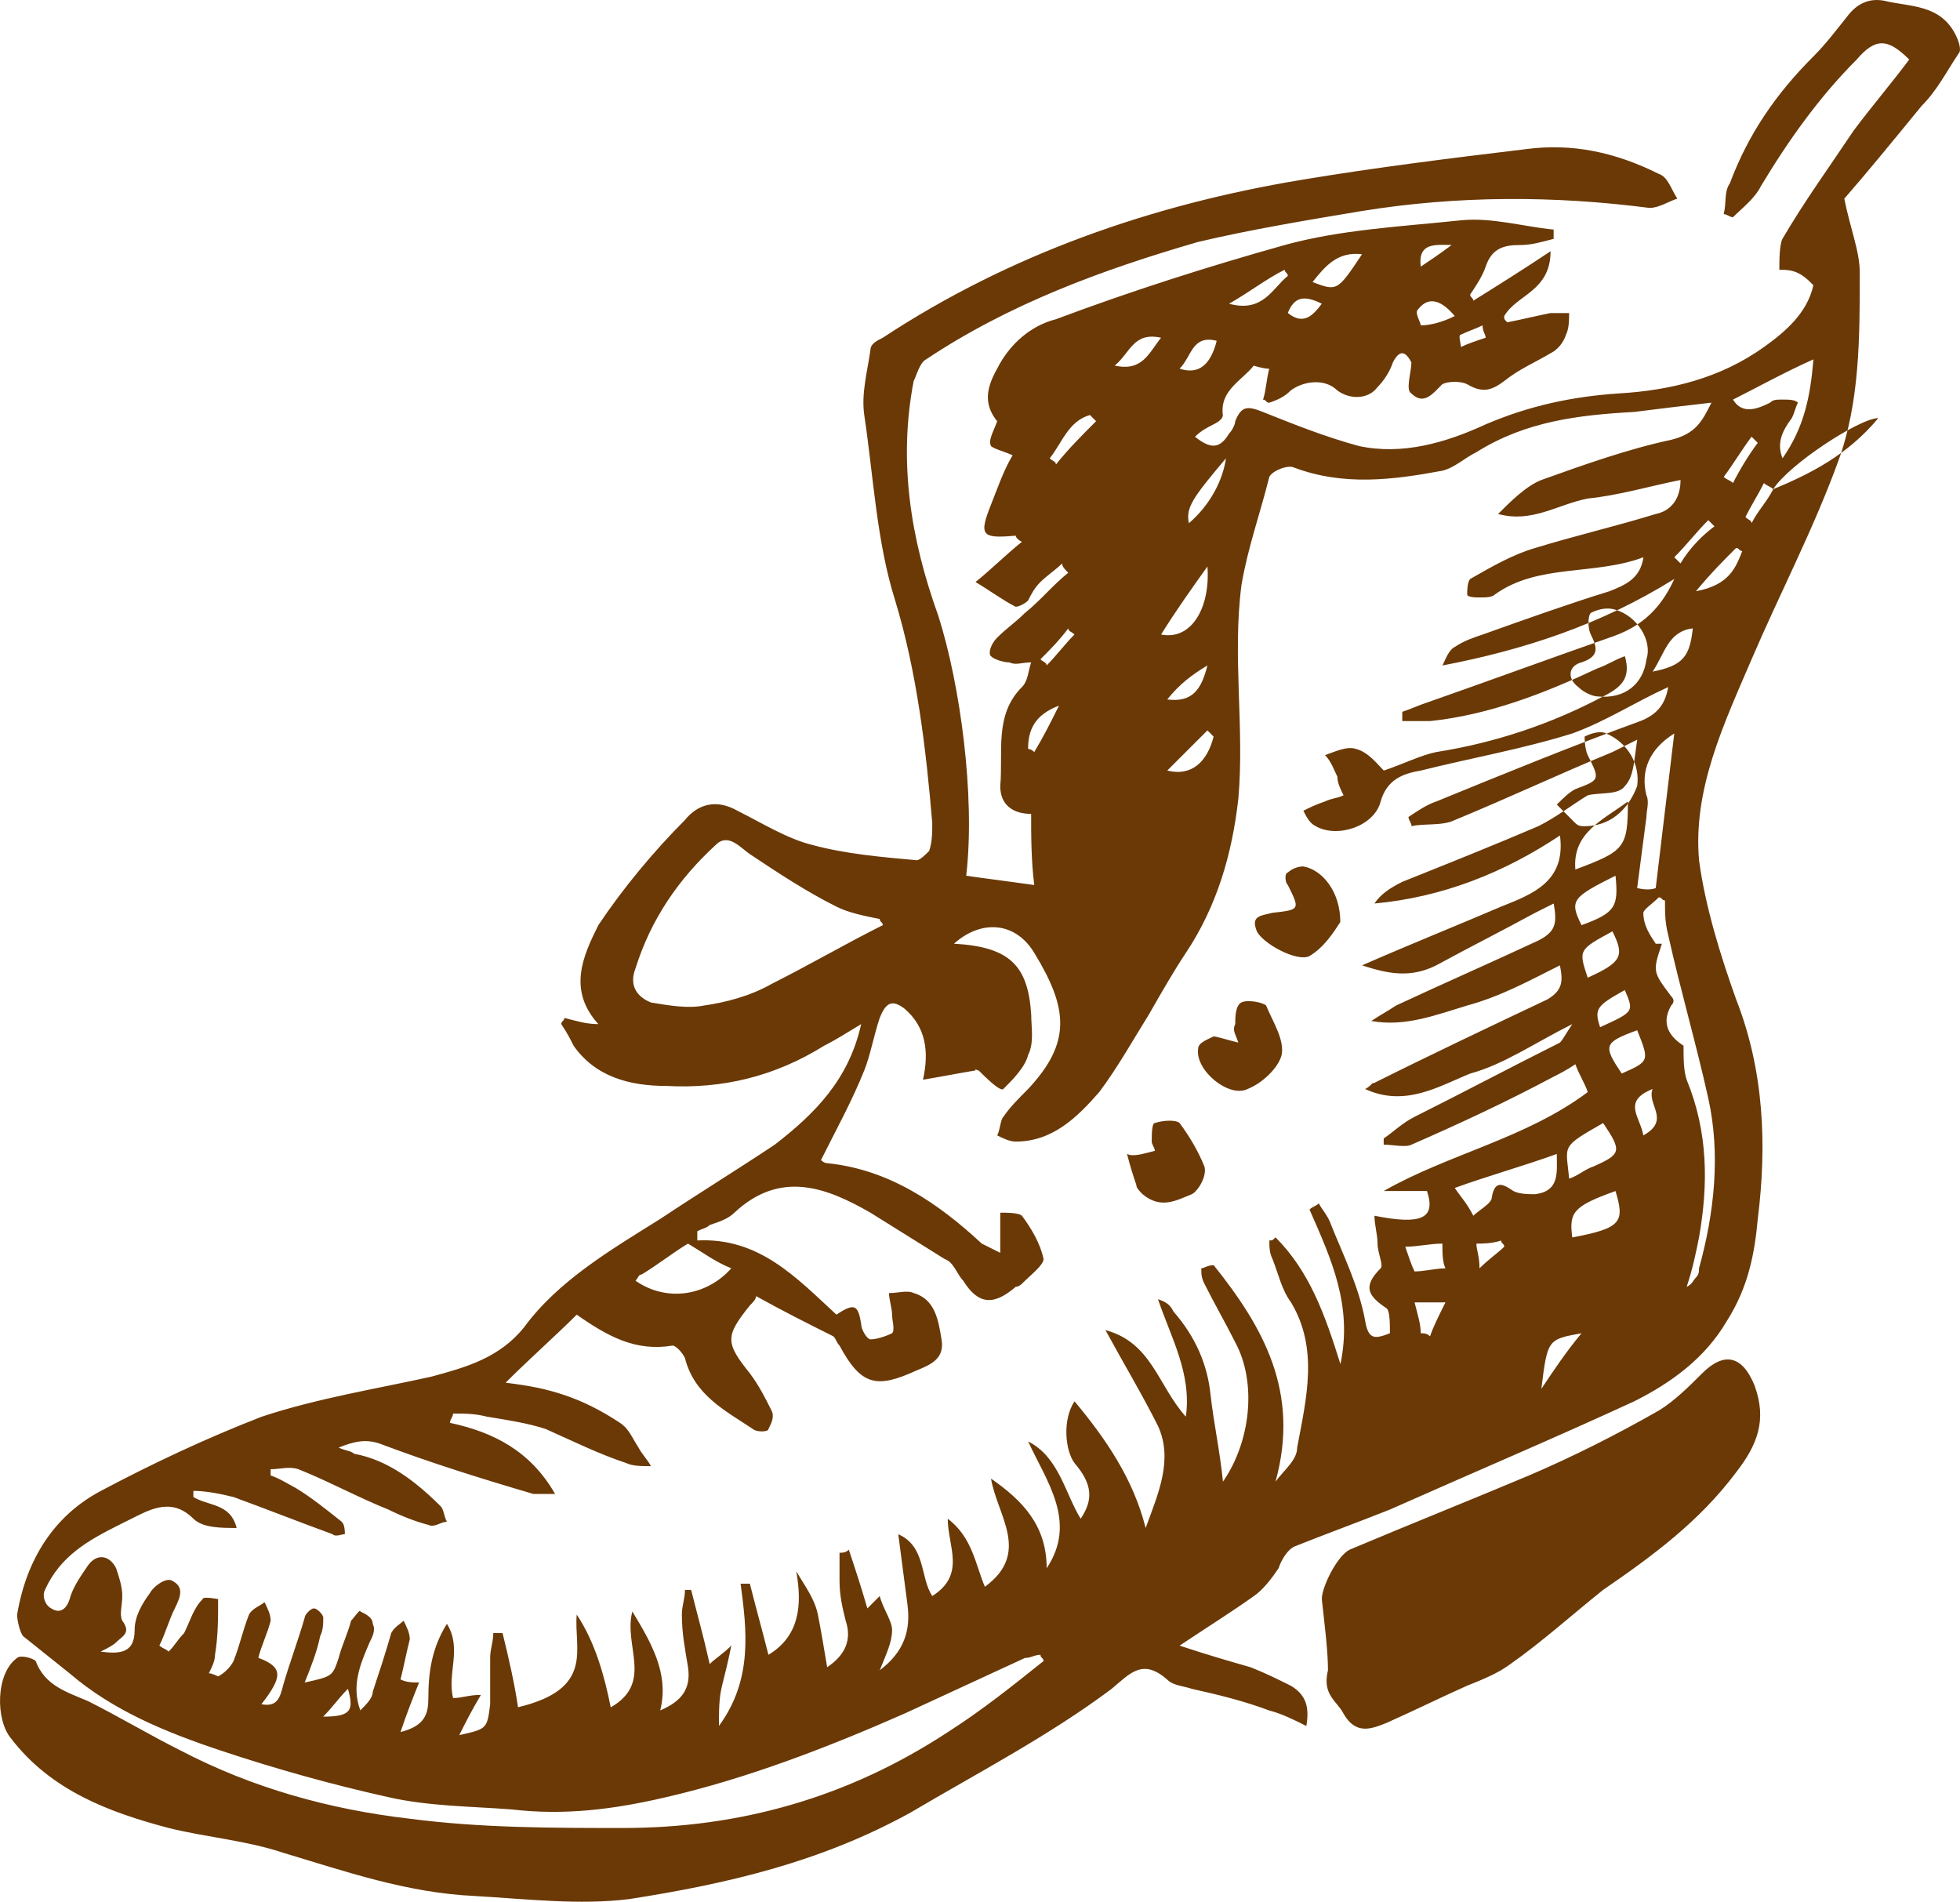<svg version="1.1" id="图层_1" x="0px" y="0px" width="139.25px" height="135.111px" viewBox="0 0 139.25 135.111" enable-background="new 0 0 139.25 135.111" xml:space="preserve" xmlns="http://www.w3.org/2000/svg" xmlns:xlink="http://www.w3.org/1999/xlink" xmlns:xml="http://www.w3.org/XML/1998/namespace">
  <path fill="#6A3906" d="M61.183,72.759c-1.099,0.657-1.758,1.096-2.637,1.537c-3.514,2.194-7.249,3.072-11.201,2.855
	c-2.637,0-5.053-0.661-6.591-2.855c-0.22-0.441-0.438-0.88-0.878-1.537c0-0.222,0.22-0.222,0.22-0.441
	c0.878,0.221,1.537,0.441,2.415,0.441c-2.195-2.42-1.098-4.833,0-7.031c1.758-2.635,3.955-5.271,6.15-7.468
	c0.879-1.098,2.197-1.537,3.734-0.659c1.758,0.88,3.516,1.978,5.271,2.416c2.417,0.662,5.053,0.88,7.469,1.099
	c0.22,0,0.66-0.437,0.879-0.658c0.219-0.659,0.219-1.317,0.219-1.978c-0.438-5.271-1.098-10.765-2.635-15.816
	c-1.318-4.172-1.538-8.786-2.196-13.179c-0.22-1.538,0.22-3.075,0.438-4.612c0-0.439,0.439-0.659,0.879-0.878
	c9.006-5.931,19.109-9.444,29.652-11.202c5.272-0.88,10.545-1.537,16.034-2.197c3.296-0.438,6.37,0.221,9.445,1.758
	c0.657,0.219,0.879,1.099,1.317,1.757c-0.66,0.219-1.317,0.661-1.977,0.661c-6.811-0.88-13.619-0.88-20.428,0.218
	c-3.954,0.659-7.908,1.318-11.643,2.198c-6.81,1.978-13.398,4.394-19.328,8.347c-0.44,0.219-0.66,1.1-0.88,1.537
	c-1.099,5.711-0.22,11.202,1.757,16.693c1.538,4.834,2.637,12.74,1.978,18.453c1.538,0.221,3.293,0.438,4.833,0.658
	c-0.221-1.758-0.221-3.515-0.221-5.053c-1.318,0-2.195-0.659-2.195-1.977c0.219-2.416-0.439-5.053,1.537-7.028
	c0.439-0.44,0.439-1.099,0.658-1.758c-0.658,0-1.1,0.221-1.537,0c-0.439,0-1.1-0.22-1.318-0.438c-0.219-0.221,0-0.88,0.439-1.317
	c0.658-0.659,1.316-1.1,1.977-1.758c1.098-0.88,1.979-1.977,3.076-2.856c-0.221-0.218-0.439-0.438-0.439-0.659
	c-0.438,0.441-1.1,0.88-1.539,1.318c-0.438,0.439-0.658,0.88-0.877,1.317c-0.221,0.222-0.66,0.44-0.879,0.44
	c-0.879-0.44-1.758-1.099-2.854-1.758c1.097-0.877,2.194-1.977,3.294-2.854c-0.44-0.221-0.44-0.439-0.44-0.439
	c-2.414,0.219-2.634,0-1.757-2.196c0.439-1.098,0.88-2.416,1.537-3.513c-0.438-0.222-1.317-0.442-1.537-0.661
	c-0.219-0.438,0.22-1.098,0.439-1.758c-0.877-1.099-0.877-2.195,0-3.732c0.879-1.758,2.415-3.075,4.174-3.515
	c5.271-1.978,10.765-3.734,16.254-5.271c3.953-1.099,8.349-1.317,12.521-1.758c2.195-0.219,4.393,0.44,6.588,0.659
	c0,0.221,0,0.439,0,0.659c-0.877,0.221-1.535,0.439-2.416,0.439c-1.098,0-1.977,0.219-2.414,1.538
	c-0.221,0.659-0.659,1.318-1.1,1.979c0,0.217,0.221,0.217,0.221,0.438c1.757-1.098,3.514-2.195,5.49-3.514
	c0,2.854-2.416,3.074-3.295,4.61c0,0.222,0,0.222,0.221,0.44c1.098-0.219,1.978-0.44,3.074-0.659c0.439,0,0.879,0,1.318,0
	c0,0.44,0,1.099-0.221,1.538c-0.219,0.659-0.658,1.099-1.098,1.318c-1.099,0.658-2.197,1.099-3.295,1.977
	c-0.88,0.659-1.537,0.878-2.637,0.219c-0.438-0.219-1.316-0.219-1.757,0c-0.66,0.659-1.318,1.538-2.197,0.659
	c-0.438-0.219,0-1.538,0-2.196c-0.438-0.878-0.878-0.878-1.317,0c-0.221,0.659-0.658,1.318-1.099,1.757
	c-0.657,0.88-1.978,0.88-2.854,0.221c-0.879-0.878-2.416-0.659-3.295,0c-0.439,0.438-0.879,0.659-1.537,0.878
	c-0.221,0-0.221-0.219-0.439-0.219c0.219-0.659,0.219-1.318,0.439-2.196c-0.439,0-1.098-0.219-1.098-0.219
	c-0.881,1.097-2.418,1.756-2.197,3.513c0,0.221-0.221,0.438-0.66,0.659c-0.438,0.221-0.877,0.439-1.317,0.88
	c1.099,0.876,1.759,0.876,2.417-0.221c0.221-0.22,0.439-0.659,0.439-0.88c0.438-1.099,0.879-1.099,1.977-0.658
	c2.196,0.878,4.393,1.758,6.809,2.416c3.076,0.661,6.151-0.219,9.008-1.537c3.074-1.318,6.15-1.979,9.443-2.197
	c3.734-0.219,7.25-1.097,10.324-3.294c1.537-1.098,3.074-2.417,3.516-4.393c-0.221-0.222-0.221-0.222-0.221-0.222
	c-0.879-0.877-1.537-0.877-2.197-0.877c0-0.658,0-1.758,0.221-2.197c1.537-2.637,3.295-5.053,5.054-7.688
	c1.315-1.757,2.636-3.295,3.953-5.052c-1.538-1.538-2.416-1.538-3.733,0c-2.638,2.637-4.832,5.711-6.812,9.005
	c-0.438,0.878-1.318,1.539-1.978,2.197c-0.219,0-0.438-0.22-0.658-0.22c0.22-0.88,0-1.539,0.439-2.196
	c1.317-3.516,3.294-6.371,5.932-9.005c0.877-0.88,1.537-1.758,2.414-2.856c0.66-0.879,1.539-1.318,2.637-1.099
	c1.759,0.439,3.953,0.22,5.054,2.417c0.22,0.438,0.438,1.098,0.22,1.317c-0.88,1.318-1.537,2.637-2.636,3.734
	c-1.978,2.417-3.955,4.832-5.492,6.589c0.438,2.196,1.099,3.735,1.099,5.271c0,4.613,0,9.226-1.537,13.399
	c-1.758,4.832-4.174,9.446-6.15,14.059c-1.977,4.611-4.174,9.225-3.732,14.276c0.438,3.295,1.537,6.812,2.635,9.883
	c1.978,5.053,2.197,10.325,1.537,15.598c-0.219,2.416-0.658,4.83-2.196,7.248c-1.537,2.637-3.953,4.395-6.589,5.713
	c-5.713,2.635-11.422,5.051-17.354,7.688c-2.197,0.877-4.613,1.756-6.81,2.636c-0.438,0.221-0.878,0.879-1.099,1.538
	c-0.438,0.656-1.099,1.537-1.756,1.974c-1.539,1.1-3.295,2.199-5.273,3.518c1.979,0.656,3.516,1.099,5.053,1.539
	c1.098,0.437,1.977,0.877,2.855,1.314c1.099,0.66,1.317,1.537,1.099,2.856c-0.879-0.438-1.757-0.879-2.636-1.1
	c-1.758-0.66-3.516-1.098-5.492-1.537c-0.658-0.221-1.316-0.221-1.758-0.658c-1.756-1.539-2.635-0.44-3.953,0.658
	c-4.393,3.297-9.444,5.93-14.277,8.785c-6.369,3.514-12.959,5.053-19.988,6.149c-3.516,0.441-7.248,0-10.982-0.219
	c-4.833-0.221-9.227-1.76-13.619-3.074c-2.637-0.881-5.49-1.098-8.127-1.758c-4.174-1.1-8.348-2.639-11.203-6.369
	c-1.098-1.315-1.098-4.614,0.439-5.713c0.221-0.221,1.1,0,1.318,0.222c0.66,1.756,2.197,2.194,3.734,2.854
	c2.197,1.103,4.393,2.42,6.589,3.516c5.052,2.637,10.544,4.174,16.255,4.833c5.053,0.658,10.105,0.658,15.156,0.658
	c8.348,0,16.035-2.194,23.064-6.808c2.416-1.539,4.61-3.297,6.809-5.053c0-0.222-0.221-0.222-0.221-0.441
	c-0.438,0-0.658,0.221-1.099,0.221c-2.854,1.318-5.71,2.638-8.564,3.955c-5.492,2.418-11.204,4.613-16.913,5.932
	c-3.734,0.877-7.249,1.315-10.982,0.877c-2.856-0.222-5.932-0.222-8.787-0.877c-3.954-0.882-7.908-1.979-11.863-3.297
	c-3.951-1.315-7.687-2.854-10.762-5.491c-1.098-0.877-2.196-1.754-3.295-2.636c-0.219-0.219-0.439-1.098-0.439-1.539
	c0.66-3.95,2.637-7.026,5.932-8.782c3.733-1.98,7.469-3.734,11.422-5.273c3.953-1.315,8.127-1.977,12.08-2.854
	c2.418-0.656,4.832-1.316,6.59-3.515c2.416-3.295,6.15-5.489,9.665-7.688c2.636-1.756,5.491-3.516,8.128-5.271
	C57.888,79.126,60.304,76.71,61.183,72.759z M40.974,114.708c1.318,1.979,1.977,4.396,2.416,6.59
	c3.076-1.758,0.879-4.391,1.537-6.809c1.319,2.197,2.637,4.393,1.978,7.029c1.538-0.66,2.196-1.537,1.977-3.072
	c-0.22-1.318-0.438-2.418-0.438-3.738c0-0.657,0.219-1.096,0.219-1.754c0.22,0,0.439,0,0.439,0c0.439,1.754,0.879,3.293,1.318,5.271
	c0.439-0.439,0.878-0.66,1.537-1.316c-0.219,1.098-0.438,1.976-0.659,2.854c-0.22,0.881-0.22,1.758-0.22,2.856
	c2.417-3.295,1.977-6.811,1.539-10.104c0.219,0,0.438,0,0.658,0c0.439,1.758,0.879,3.295,1.318,5.051
	c2.196-1.316,2.416-3.514,1.977-5.928c0.658,1.098,1.318,1.977,1.537,3.071c0.221,1.101,0.439,2.42,0.659,3.738
	c1.318-0.883,1.757-1.979,1.318-3.297c-0.22-0.879-0.439-1.76-0.439-2.855c0-0.657,0-1.317,0-1.979c0.22,0,0.439,0,0.659-0.217
	c0.439,1.317,0.879,2.635,1.318,4.172c0.219-0.221,0.438-0.441,0.879-0.881c0.219,0.881,0.878,1.76,0.878,2.418
	c0,0.879-0.439,1.756-0.878,2.856c1.757-1.321,2.195-2.856,1.977-4.614c-0.22-1.757-0.439-3.293-0.66-5.052
	c1.979,0.879,1.538,3.074,2.416,4.392c2.417-1.537,1.1-3.513,1.1-5.49c1.756,1.32,1.977,3.297,2.637,4.834
	c3.292-2.418,0.876-5.053,0.437-7.687c2.197,1.535,3.953,3.291,3.953,6.369c2.197-3.297,0-6.149-1.316-9.008
	c2.195,1.101,2.636,3.732,3.733,5.49c0.878-1.316,0.878-2.416-0.438-3.955c-0.659-0.875-0.879-3.072,0-4.389
	c2.195,2.635,4.173,5.491,5.053,9.004c0.878-2.418,1.979-4.83,0.878-7.248c-1.099-2.197-2.416-4.394-3.733-6.812
	c3.295,0.881,3.733,3.953,5.711,6.15c0.438-3.076-1.099-5.711-1.978-8.346c0.659,0.221,0.879,0.438,1.101,0.879
	c1.535,1.756,2.416,3.733,2.635,5.93c0.22,1.977,0.658,3.955,0.879,6.152c1.977-2.857,2.416-7.029,0.879-9.886
	c-0.66-1.319-1.538-2.854-2.197-4.174c-0.219-0.44-0.219-0.662-0.219-1.1c0.219,0,0.439-0.219,0.878-0.219
	c3.515,4.393,6.149,9.006,4.394,15.377c0.658-0.881,1.537-1.537,1.537-2.42c0.659-3.513,1.537-7.027-0.439-10.32
	c-0.657-0.879-0.879-1.98-1.315-3.078c-0.221-0.438-0.221-0.877-0.221-1.316c0.221,0,0.221,0,0.438-0.219
	c2.416,2.416,3.514,5.49,4.611,9.006c0.88-4.176-0.658-7.471-2.195-10.981c0.219-0.224,0.438-0.224,0.658-0.439
	c0.221,0.439,0.66,0.877,0.879,1.537c0.879,2.193,1.977,4.391,2.416,6.81c0.221,1.317,0.66,1.317,1.758,0.879
	c0-0.66,0-1.537-0.219-1.759c-1.318-0.879-1.758-1.539-0.439-2.854c0.22-0.219-0.221-1.098-0.221-1.756
	c0-0.66-0.219-1.318-0.219-1.979c3.294,0.66,4.393,0.222,3.732-1.757c-1.098,0-1.977,0-3.074,0
	c4.613-2.635,10.104-3.732,14.497-7.028c-0.22-0.657-0.659-1.317-0.878-1.977c-0.66,0.438-1.1,0.658-1.539,0.878
	c-3.293,1.759-6.588,3.296-10.104,4.833c-0.439,0.218-1.318,0-1.978,0c0-0.219,0-0.219,0-0.438c0.657-0.439,1.317-1.099,2.194-1.539
	c3.517-1.757,6.812-3.515,10.326-5.271c0.219-0.221,0.438-0.659,0.879-1.316c-2.637,1.316-4.834,2.854-7.25,3.514
	c-2.197,0.881-4.613,2.416-7.469,1.098c0.439-0.217,0.439-0.438,0.66-0.438c3.953-1.978,8.127-3.956,12.301-5.934
	c1.098-0.659,1.098-1.316,0.879-2.415c-2.197,1.099-4.175,2.195-6.591,2.856c-2.196,0.658-4.394,1.536-6.81,1.098
	c0.658-0.439,1.1-0.659,1.758-1.098c3.295-1.538,6.809-3.077,10.104-4.616c1.318-0.656,1.318-1.318,1.098-2.633
	c-0.438,0.219-0.877,0.438-1.315,0.659c-2.417,1.317-4.612,2.416-7.028,3.733c-1.758,0.878-3.297,0.659-5.271,0
	c3.514-1.537,6.809-2.856,9.884-4.173c2.197-0.878,4.612-1.758,4.175-5.052c-3.955,2.635-8.348,4.392-13.18,4.833
	c0.438-0.659,1.098-1.1,1.977-1.539c3.295-1.318,6.59-2.637,9.664-3.954c1.318-0.657,2.418-1.537,3.516-2.196
	c0.88-0.219,2.195,0,2.636-0.659c0.659-0.658,0.659-1.978,0.879-3.294c-0.879,0.438-1.317,0.659-1.758,0.879
	c-3.733,1.538-7.468,3.294-11.202,4.831c-0.878,0.44-2.195,0.222-3.074,0.44c0-0.219-0.221-0.44-0.221-0.657
	c0.659-0.441,1.318-0.88,1.979-1.101c4.832-1.975,9.664-3.953,14.496-5.711c1.1-0.438,1.758-1.099,1.977-2.415
	c-2.415,1.098-4.393,2.415-6.809,3.294c-3.516,1.099-7.248,1.756-10.764,2.636c-1.316,0.221-2.415,0.659-2.855,2.195
	c-0.438,1.758-3.074,2.637-4.612,1.758c-0.438-0.219-0.658-0.657-0.878-1.099c0.439-0.22,0.878-0.438,1.537-0.659
	c0.439-0.219,0.879-0.219,1.318-0.438c-0.222-0.439-0.439-0.88-0.439-1.317c-0.221-0.438-0.439-1.099-0.879-1.536
	c0.658-0.221,1.539-0.661,2.197-0.44c0.879,0.22,1.537,1.097,1.977,1.538c1.318-0.44,2.636-1.097,3.734-1.317
	c4.172-0.659,8.127-1.978,11.86-3.955c1.318-0.658,1.978-1.316,1.537-2.854c-0.659,0.219-1.317,0.659-1.976,0.876
	c-3.735,1.76-7.688,3.296-11.862,3.734c-0.659,0-1.317,0-1.978,0c0-0.218,0-0.438,0-0.658c0.658-0.221,1.099-0.44,1.758-0.659
	c4.394-1.538,8.566-3.075,12.959-4.612c1.978-0.658,3.515-1.757,4.613-4.172c-5.271,3.292-10.765,5.052-16.475,6.15
	c0.221-0.44,0.439-1.099,0.878-1.318c0.659-0.439,1.317-0.659,1.978-0.88c3.074-1.098,6.15-2.194,9.006-3.075
	c1.099-0.438,2.195-0.877,2.416-2.416c-3.516,1.318-7.469,0.438-10.543,2.638c-0.221,0.219-0.658,0.219-1.1,0.219
	c-0.219,0-0.878,0-0.878-0.219c0-0.222,0-0.88,0.22-1.099c1.537-0.88,3.074-1.758,4.613-2.197c2.855-0.878,5.71-1.537,8.566-2.416
	c1.098-0.222,1.758-1.099,1.758-2.416c-2.197,0.438-4.395,1.098-6.591,1.317c-2.196,0.438-3.953,1.756-6.37,1.099
	c0.879-0.881,1.977-1.979,3.074-2.416c3.076-1.098,6.15-2.198,9.227-2.855c1.758-0.439,2.197-1.32,2.855-2.637
	c-1.978,0.219-3.734,0.439-5.491,0.659c-3.954,0.219-7.688,0.657-11.202,2.855c-0.879,0.438-1.538,1.097-2.416,1.318
	c-3.516,0.659-7.029,1.098-10.544-0.222c-0.438-0.217-1.536,0.222-1.757,0.659c-0.659,2.638-1.537,5.053-1.979,7.689
	c-0.658,5.052,0.221,10.103-0.22,15.155c-0.438,3.956-1.537,7.688-3.733,10.981c-0.877,1.318-1.756,2.856-2.636,4.394
	c-1.1,1.756-2.196,3.733-3.515,5.491c-1.538,1.757-3.295,3.517-5.932,3.517c-0.438,0-0.879-0.222-1.317-0.439
	c0.221-0.44,0.221-1.1,0.438-1.319c0.439-0.658,1.098-1.318,1.758-1.978c3.076-3.294,2.855-5.711,0.439-9.665
	c-1.318-2.198-3.733-2.416-5.71-0.657c3.953,0.22,5.271,1.537,5.49,5.051c0,0.878,0.221,1.977-0.219,2.856
	c-0.221,0.877-1.101,1.756-1.758,2.414c-0.22,0.221-1.316-0.878-1.757-1.318c-0.22,0-0.22-0.219-0.22,0
	c-1.318,0.222-2.417,0.44-3.734,0.66c0.439-1.977,0.221-3.734-1.317-5.053c-0.879-0.659-1.318-0.438-1.757,0.659
	c-0.44,1.316-0.66,2.638-1.099,3.732c-0.88,2.199-1.978,4.175-3.075,6.371c0,0,0.219,0.222,0.438,0.222
	c4.394,0.438,7.907,2.854,10.983,5.711c0.438,0.219,0.878,0.438,1.317,0.658c0-0.439,0-0.88,0-1.318c0-0.439,0-0.877,0-1.535
	c0.438,0,1.316,0,1.537,0.217c0.658,0.879,1.316,1.979,1.537,3.074c0,0.441-0.879,1.098-1.537,1.76c0,0-0.221,0.217-0.439,0.217
	c-1.537,1.318-2.635,1.318-3.733-0.438c-0.439-0.441-0.658-1.316-1.318-1.539c-1.757-1.096-3.514-2.195-5.271-3.291
	c-3.075-1.761-6.37-3.077-9.665,0c-0.438,0.438-1.099,0.658-1.757,0.877c-0.22,0.219-0.439,0.219-0.879,0.439
	c0,0.219,0,0.438,0,0.657c4.393-0.219,7.029,2.636,9.885,5.271c1.318-0.877,1.537-0.66,1.758,0.658c0,0.438,0.439,1.1,0.658,1.1
	c0.439,0,1.099-0.221,1.538-0.438c0.22-0.222,0-0.88,0-1.318c0-0.439-0.22-1.098-0.22-1.535c0.658,0,1.318-0.221,1.757,0
	c1.538,0.438,1.757,1.975,1.977,3.293c0.22,1.318-0.659,1.758-1.757,2.197c-2.855,1.315-3.953,1.096-5.491-1.758
	c-0.22-0.22-0.22-0.439-0.44-0.66c-1.757-0.879-3.514-1.756-5.49-2.855c0,0.222-0.22,0.441-0.439,0.658
	c-1.757,2.197-1.757,2.639,0,4.832c0.658,0.879,1.1,1.76,1.538,2.639c0.22,0.438,0,0.877-0.22,1.316c0,0.221-0.879,0.221-1.099,0
	c-1.977-1.316-4.174-2.416-4.833-5.051c-0.219-0.439-0.658-0.879-0.877-0.879c-2.637,0.438-4.615-0.66-6.811-2.197
	c-1.537,1.537-3.295,3.076-5.053,4.834c1.758,0.217,2.856,0.438,4.175,0.877c1.317,0.441,2.636,1.1,3.953,1.977
	c0.659,0.439,0.878,1.101,1.318,1.757c0.22,0.44,0.659,0.883,0.879,1.317c-0.659,0-1.319,0-1.757-0.221
	c-1.979-0.656-3.735-1.535-5.712-2.414c-1.317-0.439-2.856-0.658-4.174-0.879c-0.878-0.221-1.536-0.221-2.415-0.221
	c0,0.221-0.221,0.44-0.221,0.659c3.076,0.66,5.711,1.979,7.469,5.052c-0.659,0-1.098,0-1.539,0
	c-3.732-1.095-7.248-2.197-10.762-3.517c-1.099-0.436-1.977-0.217-3.074,0.222c0.438,0.223,0.877,0.223,1.098,0.44
	c2.416,0.441,4.393,1.979,6.15,3.732c0.219,0.223,0.219,0.66,0.439,1.1c-0.439,0-0.88,0.439-1.318,0.219
	c-0.879-0.219-1.977-0.657-2.855-1.096c-2.197-0.881-4.174-1.977-6.371-2.857c-0.658-0.221-1.316,0-1.977,0c0,0.222,0,0.222,0,0.441
	c0.66,0.221,1.318,0.656,1.758,0.877c1.098,0.658,2.195,1.539,3.295,2.416c0.219,0.219,0.219,0.66,0.219,0.879
	c-0.219,0-0.658,0.222-0.878,0c-2.417-0.879-4.612-1.756-7.028-2.637c-0.881-0.221-1.977-0.438-2.855-0.438c0,0.218,0,0.218,0,0.438
	c1.098,0.658,2.636,0.438,3.074,2.197c-1.1,0-2.416,0-3.074-0.66c-1.318-1.316-2.637-0.879-3.955-0.219
	c-0.438,0.219-0.878,0.438-1.316,0.657c-2.197,1.101-4.174,2.199-5.271,4.615c-0.221,0.437,0,1.096,0.438,1.316
	c0.66,0.438,1.1,0,1.318-0.658c0.219-0.879,0.879-1.76,1.318-2.416c0.658-0.881,1.537-0.658,1.977,0.221
	c0.221,0.656,0.439,1.316,0.439,1.974c0,0.659-0.219,1.317,0,1.76c0.659,0.879,0,1.098-0.439,1.537
	c-0.22,0.221-0.659,0.44-1.098,0.655c1.537,0.222,2.416,0,2.416-1.534c0-0.88,0.439-1.759,1.098-2.638
	c0.22-0.438,1.1-1.098,1.538-0.877c0.878,0.439,0.658,1.097,0.22,1.978c-0.439,0.879-0.658,1.758-1.098,2.637
	c0.219,0.221,0.439,0.221,0.658,0.436c0.439-0.436,0.658-0.875,1.098-1.313c0.439-0.879,0.66-1.758,1.318-2.416
	c0-0.223,1.099,0,1.099,0c0,1.316,0,2.635-0.22,3.951c0,0.44-0.221,0.883-0.439,1.317c0.219,0,0.659,0.222,0.659,0.222
	c0.438-0.222,0.879-0.656,1.099-1.099c0.439-1.098,0.658-2.196,1.098-3.297c0.219-0.438,0.879-0.658,1.099-0.879
	c0.22,0.441,0.438,0.879,0.438,1.32c-0.219,0.879-0.658,1.758-0.878,2.635c1.757,0.662,1.757,1.318,0.22,3.295
	c1.098,0.219,1.318-0.438,1.537-1.318c0.439-1.536,1.098-3.293,1.538-4.831c0-0.222,0.438-0.658,0.659-0.658
	c0.219,0,0.658,0.438,0.658,0.658c0,0.438,0,0.879-0.22,1.317c-0.22,1.096-0.659,2.199-1.098,3.293
	c1.977-0.438,1.977-0.438,2.417-1.756c0.219-0.877,0.658-1.756,0.877-2.635c0.221-0.222,0.659-0.879,0.659-0.66
	c0.439,0.219,0.88,0.438,0.88,0.879c0.219,0.439,0,0.879-0.221,1.318c-0.659,1.537-1.318,3.073-0.659,4.832
	c0.439-0.439,0.88-0.877,0.88-1.318c0.438-1.318,0.877-2.637,1.316-4.172c0.221-0.439,0.66-0.66,0.879-0.879
	c0.22,0.438,0.439,0.879,0.439,1.317c-0.22,0.875-0.439,1.979-0.658,2.855c0.438,0.217,0.878,0.217,1.318,0.217
	c-0.44,1.103-0.88,2.199-1.318,3.519c1.757-0.439,1.977-1.318,1.977-2.416c0-1.761,0.219-3.515,1.318-5.273
	c1.098,1.76,0,3.514,0.439,5.273c0.658,0,1.098-0.222,1.977-0.222c-0.659,1.099-1.098,1.978-1.538,2.857
	c1.977-0.441,1.977-0.441,2.196-2.199c0-1.098,0-2.197,0-3.295c0-0.656,0.221-1.098,0.221-1.756c0.219,0,0.438,0,0.658,0
	c0.439,1.756,0.879,3.731,1.099,5.27C42.292,119.982,40.753,117.128,40.974,114.708z M62.72,65.728c0-0.222-0.219-0.222-0.219-0.438
	c-1.099-0.218-2.197-0.438-3.076-0.878c-2.197-1.099-4.174-2.417-6.15-3.731c-0.658-0.44-1.537-1.539-2.416-0.662
	c-2.636,2.419-4.612,5.272-5.711,8.788c-0.439,1.099,0,1.976,1.099,2.416c1.317,0.221,2.635,0.438,3.733,0.221
	c1.538-0.221,3.295-0.661,4.833-1.538C57.446,68.584,60.083,67.047,62.72,65.728z M117.632,67.047c0.22,0,0.22,0,0.439,0
	c-0.66,1.976-0.66,1.976,0.658,3.732c0.221,0.219,0.221,0.44,0,0.661c-0.879,1.536,0.221,2.414,0.879,2.855
	c0,0.876,0,1.755,0.221,2.414c1.537,3.734,1.537,7.468,0.879,11.203c-0.221,1.099-0.44,2.195-0.879,3.513
	c0.438-0.218,0.438-0.438,0.658-0.658c0.221-0.222,0.221-0.438,0.221-0.658c1.097-3.951,1.537-8.126,0.658-12.082
	c-0.879-3.952-1.977-7.688-2.857-11.637c-0.219-0.884-0.219-1.539-0.219-2.419c-0.219,0-0.219-0.222-0.438-0.222
	c-0.438,0.441-1.099,0.88-1.099,1.102C116.753,65.728,117.193,66.39,117.632,67.047z M48.88,88.353
	c-1.097,0.658-2.196,1.537-3.294,2.192c-0.22,0-0.22,0.222-0.439,0.441c2.197,1.539,5.052,1.098,6.809-0.879
	C50.857,89.671,49.979,89.011,48.88,88.353z M117.632,63.093c0.439-3.734,0.877-7.249,1.318-10.982
	c-1.758,1.099-2.418,2.636-1.978,4.393c0.22,0.438,0,1.098,0,1.539c-0.22,1.756-0.44,3.292-0.659,5.051
	C117.193,63.312,117.632,63.093,117.632,63.093z M123.123,28.388c0.658,1.098,1.758,0.658,2.637,0.219
	c0.22-0.219,0.439-0.219,0.879-0.219s0.88,0,1.099,0.219c-0.219,0.439-0.219,0.659-0.438,1.099c-0.659,0.878-1.1,1.757-0.659,2.854
	c1.538-2.195,1.978-4.394,2.196-7.028C126.857,26.409,124.88,27.508,123.123,28.388z M110.604,81.983
	c-2.417,0.876-4.832,1.538-7.249,2.414c0.439,0.659,0.879,1.101,1.318,1.978c0.438-0.438,1.316-0.877,1.316-1.317
	c0.221-1.318,0.879-0.879,1.537-0.438c0.439,0.223,1.1,0.223,1.539,0.223C110.824,84.618,110.604,83.301,110.604,81.983z
	 M115.654,56.941c-1.756,1.318-3.951,2.198-3.732,4.833C115.436,60.457,115.654,60.239,115.654,56.941z M111.482,83.738
	c0.658-0.217,1.098-0.657,1.756-0.879c1.979-0.876,1.979-1.097,0.66-3.072C110.824,81.541,111.262,81.324,111.482,83.738z
	 M114.776,84.618c-3.073,1.097-3.294,1.54-3.073,3.296C115.216,87.253,115.436,86.816,114.776,84.618z M85.783,40.248
	c-1.1,1.538-2.197,3.075-3.295,4.832C84.684,45.52,86.001,43.104,85.783,40.248z M114.776,62.214
	c-3.073,1.536-3.294,1.757-2.415,3.514C114.776,64.851,114.996,64.41,114.776,62.214z M114.557,66.168
	c-2.416,1.317-2.416,1.317-1.757,3.293C115.216,68.363,115.436,67.926,114.557,66.168z M115.216,76.271
	c1.978-0.878,1.978-0.878,1.099-3.076C113.898,74.075,113.898,74.296,115.216,76.271z M117.412,47.717
	c2.197-0.438,2.637-1.098,2.855-3.075C118.509,44.861,118.291,46.399,117.412,47.717z M96.766,18.064
	c-1.759-0.219-2.638,0.878-3.517,1.976C95.007,20.698,95.007,20.698,96.766,18.064z M87.1,32.56
	c-2.416,2.856-2.854,3.515-2.636,4.613C86.001,35.856,86.88,34.099,87.1,32.56z M102.477,88.353c-0.879,0-1.759,0.219-2.638,0.219
	c0.221,0.656,0.439,1.318,0.658,1.758c0.66,0,1.539-0.221,2.198-0.221C102.477,89.671,102.477,89.011,102.477,88.353z
	 M91.494,19.601c0-0.222-0.221-0.222-0.221-0.438c-1.318,0.658-2.416,1.536-3.953,2.416C89.736,22.236,90.396,20.48,91.494,19.601z
	 M86.222,52.33c-0.221-0.221-0.221-0.221-0.438-0.439c-0.881,0.878-1.759,1.758-2.856,2.854
	C84.684,55.185,85.783,54.086,86.222,52.33z M112.361,94.722c-2.416,0.438-2.416,0.438-2.855,3.953
	C110.382,97.359,111.262,96.04,112.361,94.722z M115.436,70.339c-1.976,1.102-2.197,1.318-1.756,2.637
	C116.095,71.878,116.095,71.878,115.436,70.339z M74.58,32.56c0.221,0.221,0.439,0.221,0.439,0.441
	c0.879-1.101,1.757-1.978,2.855-3.078c-0.222-0.218-0.222-0.218-0.439-0.438C75.898,29.923,75.458,31.462,74.58,32.56z
	 M83.805,26.191c1.317,0.439,2.196-0.219,2.637-1.979C84.684,23.774,84.684,25.313,83.805,26.191z M116.753,80.665
	c1.978-1.1,0.221-2.194,0.658-3.297C115.216,78.249,116.533,79.345,116.753,80.665z M103.354,22.454
	c-1.099-1.317-1.978-1.317-2.636-0.438c-0.221,0.219,0.22,0.878,0.22,1.099C101.598,23.115,102.477,22.895,103.354,22.454z
	 M82.488,23.994c-1.979-0.438-2.197,1.099-3.295,1.979C81.169,26.409,81.609,25.092,82.488,23.994z M73.042,53.208
	c0.22,0,0.439,0.22,0.439,0.22c0.658-1.098,1.098-1.978,1.756-3.295C73.482,50.791,73.042,51.891,73.042,53.208z M100.498,92.527
	c0.222,0.877,0.44,1.535,0.44,2.195c0.22,0,0.438,0,0.659,0.219c0.219-0.658,0.658-1.537,1.099-2.414
	C101.816,92.527,101.378,92.527,100.498,92.527z M123.781,39.151c-0.219,0-0.219-0.221-0.438-0.221
	c-0.879,0.878-1.758,1.757-2.855,3.074C122.904,41.567,123.344,40.248,123.781,39.151z M82.927,49.694
	c1.757,0.219,2.417-0.659,2.855-2.416C84.684,47.937,83.805,48.597,82.927,49.694z M124.88,31.462
	c-0.219-0.219-0.219-0.219-0.438-0.438c-0.659,0.876-1.317,1.978-1.978,2.854c0.22,0.222,0.439,0.222,0.658,0.44
	C123.563,33.44,124.222,32.343,124.88,31.462z M121.805,37.393c-0.22-0.221-0.438-0.44-0.438-0.44
	c-0.878,0.88-1.535,1.758-2.416,2.637c0.221,0.22,0.221,0.22,0.44,0.438C120.048,38.931,120.928,38.052,121.805,37.393z
	 M93.91,21.578c-1.318-0.659-1.978-0.441-2.416,0.657C92.591,23.115,93.25,22.454,93.91,21.578z M73.919,46.838
	c0.222,0.22,0.439,0.22,0.439,0.44c0.66-0.659,1.318-1.539,1.979-2.198c-0.219-0.219-0.438-0.219-0.438-0.438
	C75.238,45.52,74.58,46.18,73.919,46.838z M103.134,17.405c-1.098,0-2.415-0.219-2.195,1.538
	C101.598,18.503,102.255,18.064,103.134,17.405z M22.961,121.96c1.977,0,2.197-0.44,1.758-1.979
	C24.062,120.642,23.621,121.298,22.961,121.96z M104.893,88.353c0,0.438,0.219,0.875,0.219,1.756c0.66-0.66,1.318-1.098,1.759-1.537
	c0-0.219-0.221-0.219-0.221-0.438C105.99,88.353,105.332,88.353,104.893,88.353z M105.552,23.994c0-0.221-0.221-0.438-0.221-0.878
	c-0.438,0.219-1.099,0.44-1.537,0.658c-0.221,0,0,0.659,0,0.88C104.233,24.433,104.893,24.213,105.552,23.994z M125.979,34.758
	c-0.22-0.222-0.438-0.222-0.658-0.44c-0.438,0.878-0.879,1.538-1.317,2.416c0.22,0.219,0.438,0.219,0.438,0.438
	C124.88,36.293,125.541,35.635,125.979,34.758z M95.447,121.74c0.879,1.539,1.979,1.098,3.076,0.658
	c1.975-0.879,3.732-1.756,5.71-2.637c1.099-0.438,2.196-0.879,3.075-1.537c2.195-1.537,4.395-3.517,6.59-5.271
	c3.514-2.416,6.811-4.834,9.445-8.348c1.537-1.98,2.195-3.734,1.318-6.152c-0.882-2.196-2.197-2.414-3.734-0.879
	c-0.879,0.879-1.979,1.98-3.076,2.639c-3.075,1.757-6.148,3.296-9.225,4.613c-4.174,1.756-8.567,3.512-12.74,5.271
	c-0.879,0.438-1.977,2.635-1.977,3.514c0.219,1.977,0.438,3.73,0.438,5.053C93.91,120.421,95.007,120.859,95.447,121.74z
	 M133.447,29.705c-1.318,0-6.369,3.296-7.469,5.053C128.615,33.658,131.25,32.343,133.447,29.705z M86.222,73.635
	c-0.438,0.22-1.1,0.439-1.1,0.879c-0.22,1.537,2.197,3.514,3.517,2.854c1.098-0.438,2.194-1.537,2.416-2.414
	c0.219-1.101-0.658-2.417-1.101-3.515c-0.219-0.221-1.315-0.441-1.756-0.221c-0.439,0.221-0.439,1.098-0.439,1.539
	c-0.219,0.437,0,0.657,0.22,1.315C87.1,73.854,86.441,73.635,86.222,73.635z M80.071,81.983c0.22,0.876,0.438,1.538,0.659,2.194
	c0,0.22,0.221,0.439,0.439,0.661c1.317,1.099,2.416,0.438,3.514,0c0.439-0.222,1.1-1.317,0.879-1.979
	c-0.439-1.097-1.098-2.193-1.758-3.072c-0.219-0.221-1.098-0.221-1.758,0c-0.219,0-0.219,0.879-0.219,1.318
	c0,0.219,0.219,0.437,0.219,0.657C81.169,81.983,80.509,82.203,80.071,81.983z M116.973,46.838c0.438-1.317-0.658-3.076-2.196-3.515
	c-0.658-0.219-1.316,0-1.757,0.221c-0.22,0.219-0.22,1.099,0,1.536c0.438,0.88,0.66,1.539-0.66,1.978
	c-0.877,0.221-1.098,1.1-0.219,1.758c0.438,0.439,1.098,0.658,1.317,0.658C115.436,49.694,116.753,48.597,116.973,46.838z
	 M92.591,61.556c-0.438,0-0.879,0.219-1.098,0.438c-0.221,0-0.221,0.659,0,0.88c0.877,1.756,0.877,1.756-1.098,1.978
	c-0.88,0.221-1.539,0.221-1.1,1.317c0.438,0.878,2.854,2.195,3.733,1.758c1.099-0.659,1.757-1.758,2.195-2.42
	C95.227,63.312,93.91,61.775,92.591,61.556z M116.314,55.844c0.219-1.539-0.66-3.075-2.197-3.734c-0.438-0.219-1.098,0-1.537,0.221
	c0,0,0,0.878,0.221,1.318c0.88,1.756,0.88,1.756-0.879,2.414c-0.438,0.221-0.879,0.661-1.317,1.099
	c0.438,0.438,0.879,0.88,1.317,1.318c0.22,0.219,0.438,0.219,0.658,0.219C114.337,58.699,115.654,57.6,116.314,55.844z" class="color c1"/>
</svg>